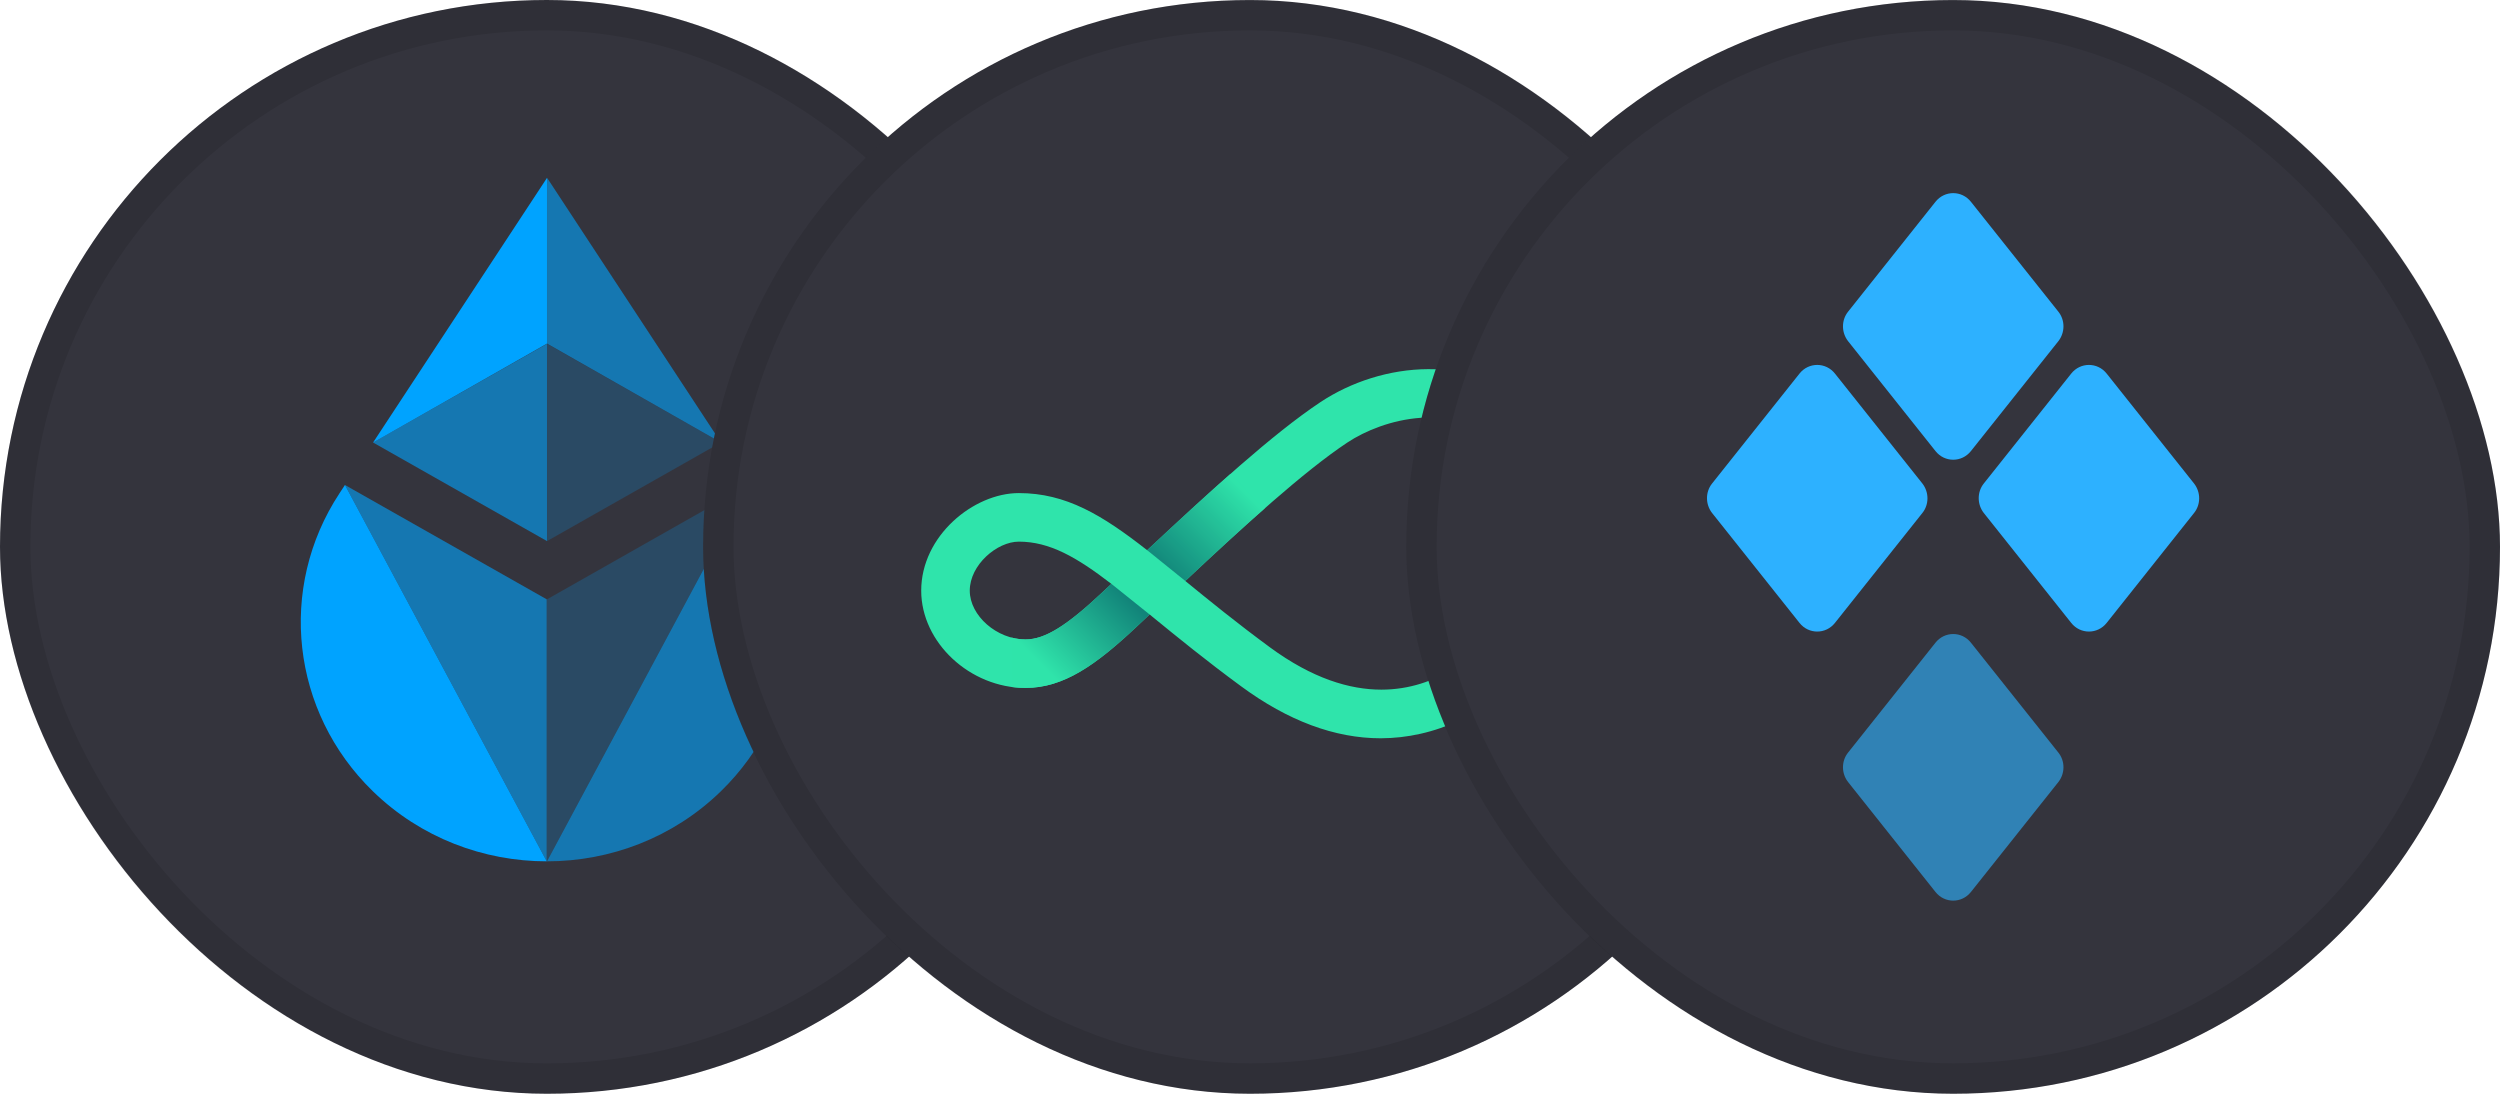 <svg width="64" height="28" viewBox="0 0 64 28" fill="none" xmlns="http://www.w3.org/2000/svg">
<g clip-path="url(#clip0_9518_28703)">
<rect width="28" height="28" rx="14" fill="#34343D"/>
<path opacity="0.6" d="M19.169 12.415L19.31 12.63C20.901 15.052 20.545 18.224 18.455 20.256C17.226 21.452 15.614 22.05 14.003 22.05C14.003 22.05 14.003 22.05 19.169 12.415Z" fill="#00A3FF"/>
<path opacity="0.2" d="M14.002 15.343L19.168 12.415C14.002 22.05 14.002 22.05 14.002 22.05C14.002 19.952 14.002 17.547 14.002 15.343Z" fill="#00A3FF"/>
<path d="M8.831 12.415L8.69 12.63C7.099 15.052 7.455 18.224 9.545 20.256C10.774 21.452 12.386 22.05 13.997 22.05C13.997 22.05 13.997 22.05 8.831 12.415Z" fill="#00A3FF"/>
<path opacity="0.6" d="M13.996 15.343L8.83 12.415C13.996 22.05 13.996 22.05 13.996 22.05C13.996 19.952 13.996 17.547 13.996 15.343Z" fill="#00A3FF"/>
<path opacity="0.2" d="M14.004 8.802V13.852L18.454 11.329L14.004 8.802Z" fill="#00A3FF"/>
<path opacity="0.6" d="M14.003 8.802L9.55 11.328L14.003 13.852V8.802Z" fill="#00A3FF"/>
<path d="M14.003 4.554L9.55 11.33L14.003 8.796V4.554Z" fill="#00A3FF"/>
<path opacity="0.6" d="M14.004 8.795L18.457 11.329L14.004 4.55V8.795Z" fill="#00A3FF"/>
</g>
<rect x="0.389" y="0.389" width="27.222" height="27.222" rx="13.611" stroke="black" stroke-opacity="0.1" stroke-width="0.778"/>
<rect x="18" y="0.001" width="28" height="27.999" rx="13.999" fill="#34343D"/>
<rect x="18.389" y="0.389" width="27.222" height="27.221" rx="13.611" stroke="black" stroke-opacity="0.1" stroke-width="0.778"/>
<path d="M35.346 18.9C34.172 18.9 32.974 18.454 31.771 17.568C30.868 16.905 30.137 16.307 29.491 15.78L29.431 15.73L29.088 16.053C28.065 17.015 27.235 17.611 26.254 17.611C24.831 17.611 23.583 16.448 23.583 15.121C23.583 13.716 24.926 12.623 26.081 12.623C27.289 12.623 28.215 13.183 29.367 14.085C30.982 12.571 32.586 11.104 33.801 10.296C35.361 9.259 37.76 9.003 39.325 10.518C41.1 12.237 40.446 15.546 39.235 16.98C38.783 17.515 37.809 18.462 36.363 18.785C36.029 18.861 35.688 18.899 35.346 18.9ZM30.344 14.873C30.961 15.377 31.66 15.946 32.507 16.569C33.593 17.368 34.55 17.655 35.363 17.655C36.822 17.655 37.819 16.732 38.286 16.179C39.594 14.63 39.294 12.219 38.461 11.412C37.239 10.228 35.416 10.715 34.489 11.331C33.384 12.066 31.877 13.437 30.344 14.873ZM26.081 13.866C25.527 13.866 24.826 14.458 24.826 15.121C24.826 15.762 25.52 16.37 26.254 16.37C26.747 16.37 27.302 16.027 28.236 15.149L28.451 14.947C27.556 14.259 26.868 13.866 26.081 13.866Z" fill="#2FE4AB"/>
<path opacity="0.92" d="M28.236 15.149C27.302 16.027 26.746 16.369 26.254 16.369C26.133 16.369 26.012 16.353 25.895 16.322V17.587C26.014 17.603 26.134 17.611 26.254 17.611C27.234 17.611 28.065 17.015 29.087 16.054L29.43 15.731L28.451 14.946L28.236 15.149Z" fill="url(#paint0_linear_9518_28703)"/>
<g opacity="0.92">
<path opacity="0.92" d="M29.367 14.085L30.344 14.873C31.038 14.222 31.728 13.585 32.377 13.013L31.498 12.133C30.812 12.738 30.091 13.406 29.367 14.085Z" fill="url(#paint1_linear_9518_28703)"/>
</g>
<rect x="36" y="0.001" width="28" height="27.999" rx="13.999" fill="#34343D"/>
<rect x="36.389" y="0.389" width="27.222" height="27.221" rx="13.611" stroke="black" stroke-opacity="0.1" stroke-width="0.778"/>
<path opacity="0.62" d="M47.31 19.267L49.548 16.453C49.782 16.157 50.222 16.157 50.456 16.453L52.695 19.267C52.868 19.484 52.868 19.797 52.695 20.019L50.456 22.834C50.222 23.13 49.782 23.13 49.548 22.834L47.31 20.019C47.137 19.797 47.137 19.484 47.31 19.267Z" fill="#2DB1FF"/>
<path d="M53.931 9.564C53.697 9.268 53.257 9.268 53.023 9.564L50.784 12.379C50.612 12.595 50.612 12.909 50.784 13.131L53.023 15.946C53.257 16.242 53.697 16.242 53.931 15.946L56.169 13.131C56.342 12.915 56.342 12.601 56.169 12.379L53.931 9.564ZM46.975 9.564C46.741 9.268 46.301 9.268 46.067 9.564L43.828 12.379C43.656 12.595 43.656 12.909 43.828 13.131L46.067 15.946C46.301 16.242 46.741 16.242 46.975 15.946L49.214 13.131C49.386 12.915 49.386 12.601 49.214 12.379L46.975 9.564ZM52.695 7.98L50.456 5.166C50.222 4.87 49.782 4.87 49.548 5.166L47.31 7.98C47.137 8.197 47.137 8.51 47.31 8.733L49.548 11.547C49.782 11.843 50.222 11.843 50.456 11.547L52.695 8.733C52.868 8.51 52.868 8.197 52.695 7.98Z" fill="#2DB1FF"/>
<defs>
<linearGradient id="paint0_linear_9518_28703" x1="28.625" y1="15.064" x2="26.66" y2="17.03" gradientUnits="userSpaceOnUse">
<stop stop-color="#0F7C76"/>
<stop offset="1" stop-color="#2FE4AB"/>
</linearGradient>
<linearGradient id="paint1_linear_9518_28703" x1="29.908" y1="14.514" x2="31.847" y2="12.574" gradientUnits="userSpaceOnUse">
<stop stop-color="#0F7C76"/>
<stop offset="1" stop-color="#2FE4AB"/>
</linearGradient>
<clipPath id="clip0_9518_28703">
<rect width="28" height="28" rx="14" fill="white"/>
</clipPath>
</defs>
</svg>

